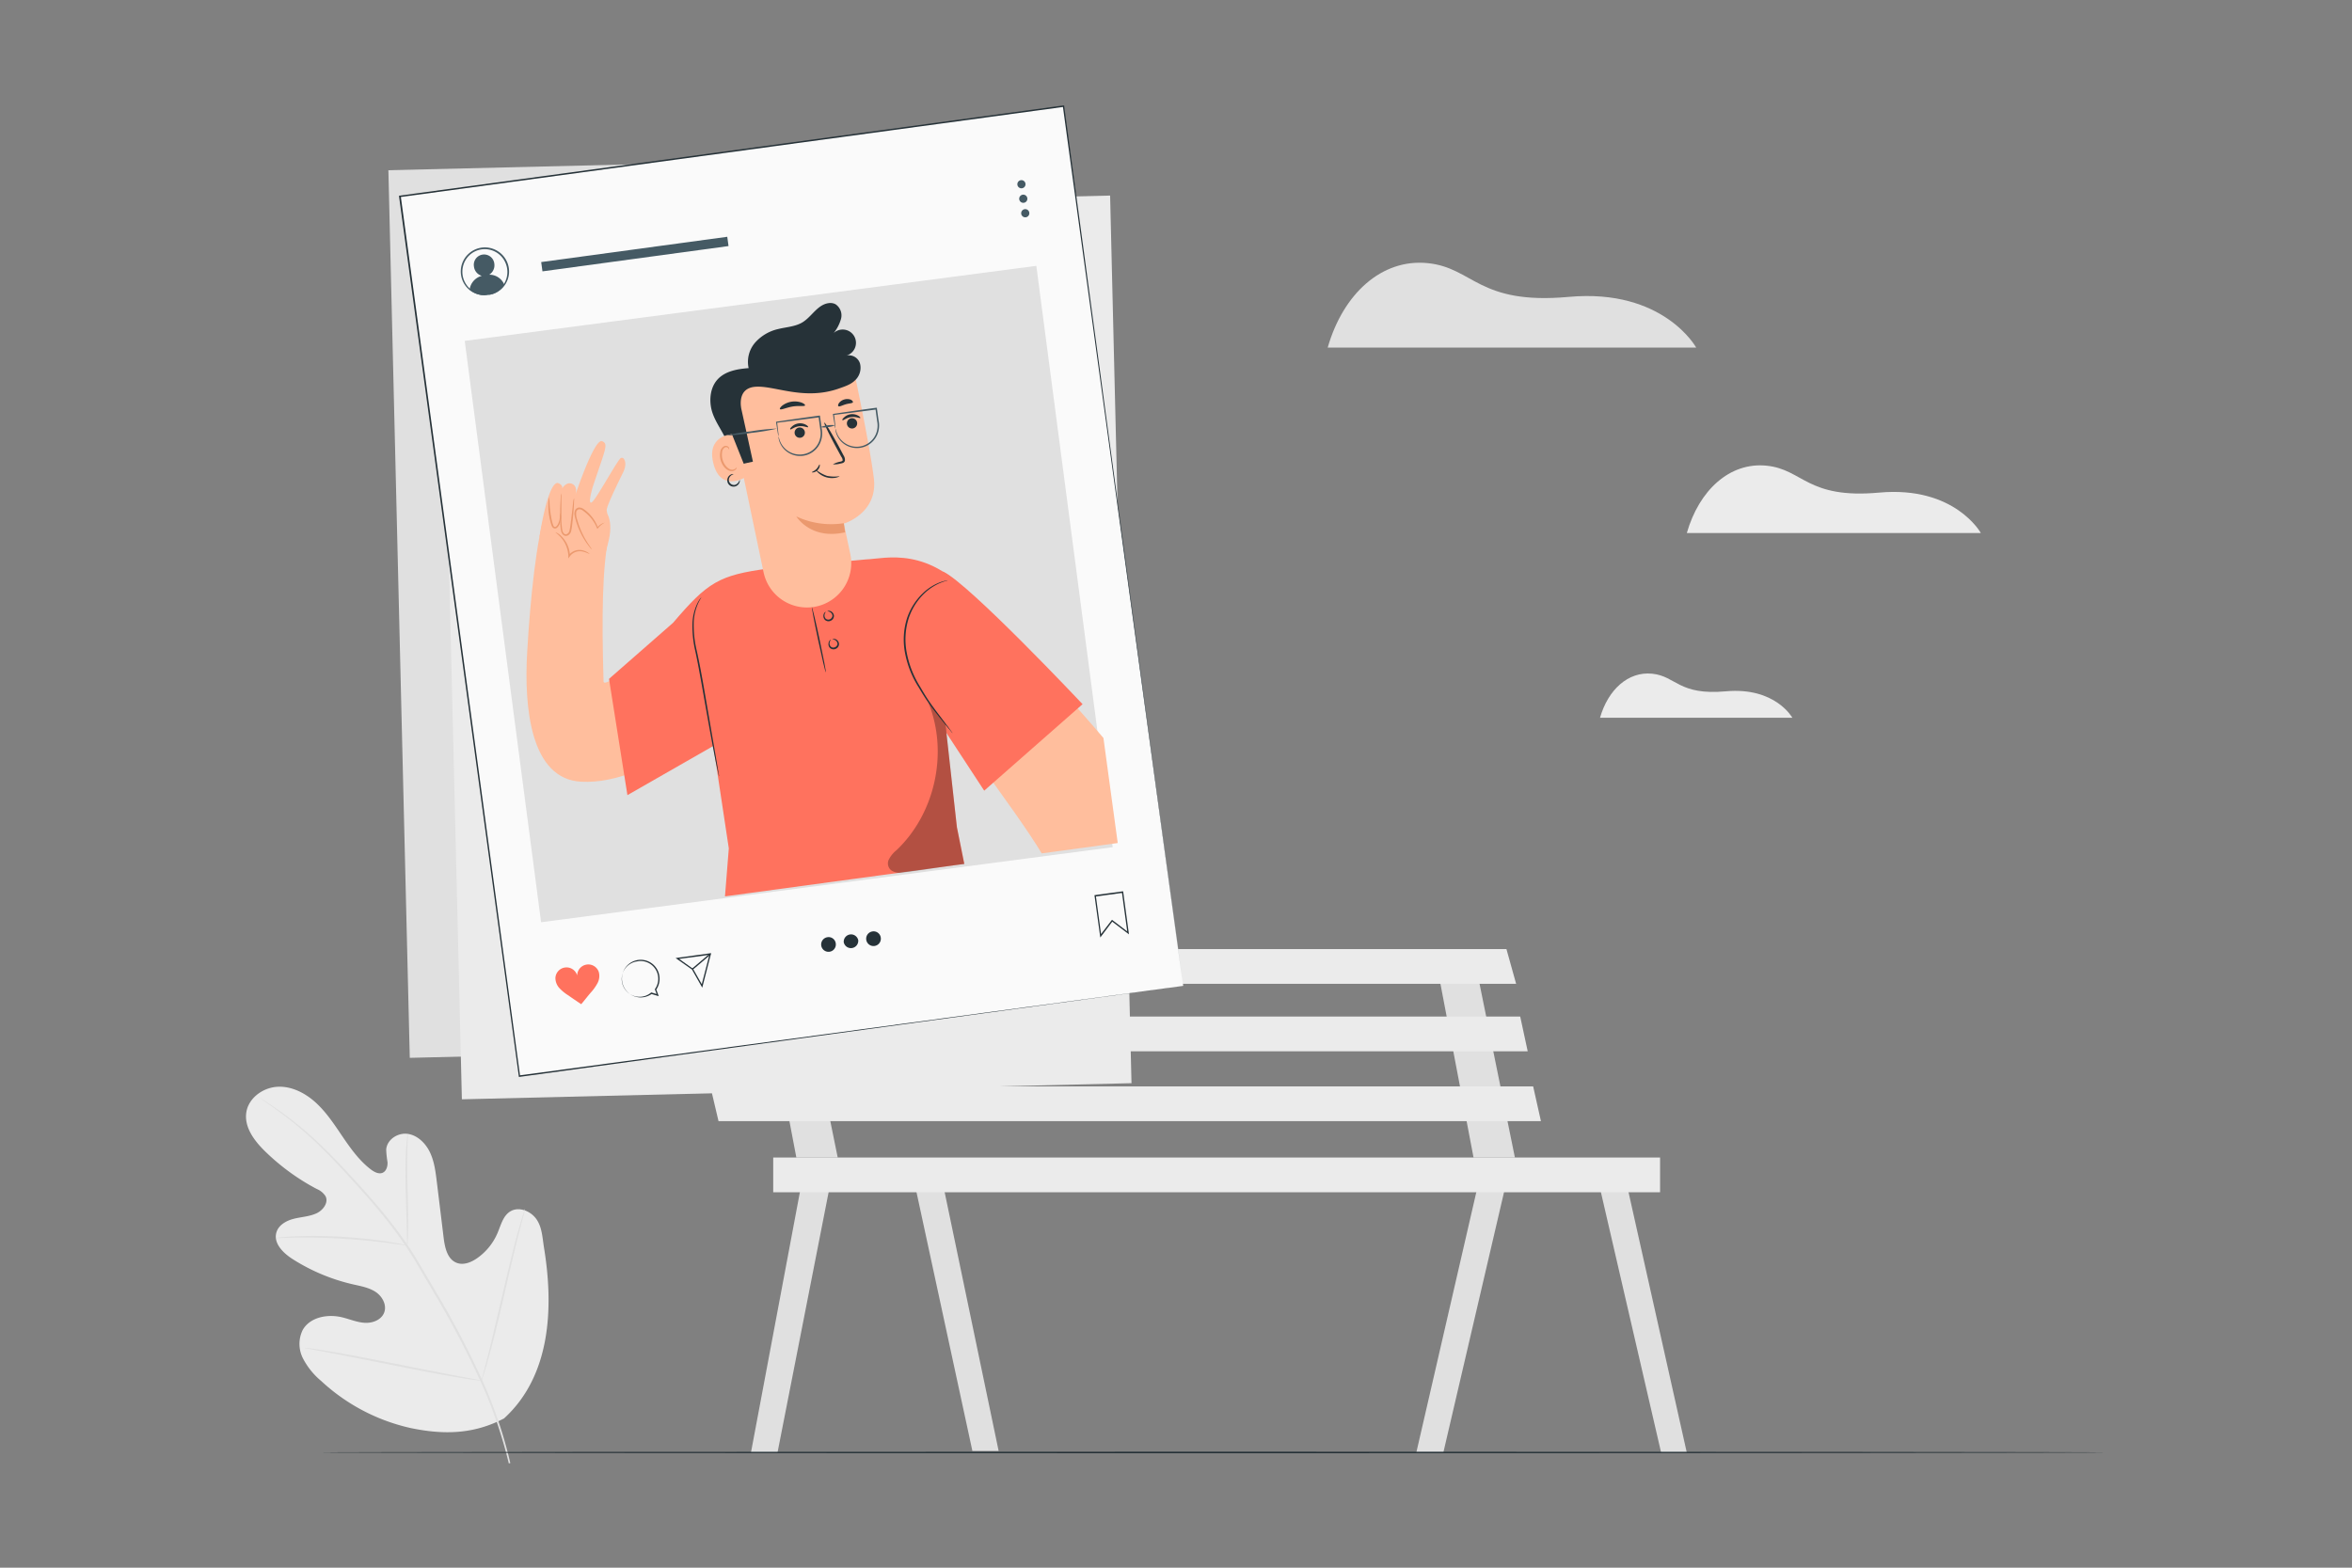 <svg xmlns="http://www.w3.org/2000/svg" viewBox="0 0 750 500"><rect x="0" y="0" width="750" height="500" fill="#808080" stroke="none"/><g id="freepik--background-complete--inject-76"><polygon points="472.03 374.73 451.64 463.24 460.26 463.22 480.69 375.56 472.03 374.73" style="fill:#e0e0e0"></polygon><polygon points="509.22 374.73 529.68 463.24 537.87 463.24 518.07 374.73 509.22 374.73" style="fill:#e0e0e0"></polygon><polygon points="458.27 308.25 469.88 369.19 483.07 369.19 470.67 308.25 458.27 308.25" style="fill:#e0e0e0"></polygon><polygon points="256.1 374.73 239.47 463.24 247.94 463.24 265.31 374.73 256.1 374.73" style="fill:#e0e0e0"></polygon><polygon points="291.06 374.73 310.07 462.75 318.44 462.75 300.08 374.73 291.06 374.73" style="fill:#e0e0e0"></polygon><polygon points="242.34 308.25 253.94 369.19 267.13 369.19 254.74 308.25 242.34 308.25" style="fill:#e0e0e0"></polygon><polygon points="216.22 302.7 218.59 313.79 483.46 313.79 480.37 302.7 216.22 302.7" style="fill:#ebebeb"></polygon><polygon points="221.28 324.22 224.08 335.3 487.15 335.3 484.76 324.22 221.28 324.22" style="fill:#ebebeb"></polygon><polygon points="226.51 346.5 229.12 357.58 491.37 357.58 488.89 346.5 226.51 346.5" style="fill:#ebebeb"></polygon><rect x="246.56" y="369.18" width="282.8" height="11.08" style="fill:#ebebeb"></rect><path d="M160.65,452.46c15-13.6,15.95-35.4,12.83-54.47-.52-3.19-.6-6.61-2.48-9.22s-5.68-4.07-8.37-2.35c-2.23,1.42-2.91,4.32-3.95,6.77a18.71,18.71,0,0,1-6.58,8.13c-1.9,1.32-4.33,2.29-6.49,1.44-3-1.16-3.77-4.93-4.16-8.12q-1.08-8.89-2.17-17.8c-.39-3.18-.8-6.43-2.18-9.32s-3.93-5.42-7.06-5.88-6.65,1.77-6.89,5a29.71,29.71,0,0,0,.42,4c.08,1.33-.35,2.87-1.55,3.4s-2.62-.2-3.69-1c-3.69-2.79-6.45-6.64-9.06-10.48s-5.18-7.8-8.61-10.92-7.91-5.37-12.49-5-9.09,3.76-9.66,8.38,2.62,8.85,5.94,12.11A71,71,0,0,0,101,379.21a6,6,0,0,1,2.82,2.34c1,2-.78,4.4-2.78,5.37-2.27,1.09-4.87,1.18-7.32,1.79s-5,2.05-5.62,4.51c-.89,3.42,2.27,6.48,5.23,8.37a61.43,61.43,0,0,0,19.34,8.07c2.45.56,5,1,7.11,2.39s3.61,4.12,2.75,6.51-3.68,3.48-6.19,3.34-4.88-1.19-7.32-1.77c-4.59-1.09-10.19-.06-12.51,4.08a10.13,10.13,0,0,0,.08,9,23.29,23.29,0,0,0,5.83,7.24,61.59,61.59,0,0,0,28.48,15c10.59,2.22,20.11,2,29.71-3" style="fill:#ebebeb"></path><path d="M162.73,466.63a141,141,0,0,0-8.57-25.55,285.23,285.23,0,0,0-15.26-29.23l-4.4-7.46c-1.44-2.44-2.88-4.87-4.43-7.15a144.87,144.87,0,0,0-9.66-12.61c-3.27-3.87-6.51-7.41-9.57-10.71s-6-6.3-8.75-8.93a114.11,114.11,0,0,0-14-11.44c-1.75-1.21-3.14-2.11-4.09-2.71l-1.09-.67a1.69,1.69,0,0,0-.38-.21,2.14,2.14,0,0,0,.35.26l1,.72c.93.63,2.3,1.56,4,2.8a122.13,122.13,0,0,1,13.84,11.55c2.74,2.65,5.63,5.67,8.67,9s6.27,6.86,9.51,10.72a145.23,145.23,0,0,1,9.6,12.59c1.54,2.27,3,4.68,4.41,7.13l4.39,7.45a296.35,296.35,0,0,1,15.28,29.15,144.19,144.19,0,0,1,8.66,25.42" style="fill:#e0e0e0"></path><path d="M129.9,397.24a7,7,0,0,0,.13-1.4c.06-.9.09-2.2.11-3.82.05-3.22,0-7.68-.17-12.59s-.15-9.36-.06-12.57c0-1.61.09-2.91.13-3.81a6.45,6.45,0,0,0,0-1.41,6.57,6.57,0,0,0-.23,1.39c-.11.89-.22,2.2-.32,3.81-.2,3.22-.23,7.68-.11,12.6s.25,9.23.35,12.58c0,1.52.05,2.79.07,3.82A6.85,6.85,0,0,0,129.9,397.24Z" style="fill:#e0e0e0"></path><path d="M88,394.86a9.05,9.05,0,0,0,1.65,0c1.07,0,2.6-.11,4.5-.13,3.8-.08,9,0,14.84.34s11,.88,14.78,1.38c1.89.24,3.41.47,4.46.62a8.94,8.94,0,0,0,1.65.19,8.78,8.78,0,0,0-1.61-.42c-1-.22-2.56-.52-4.44-.81-3.77-.6-9-1.21-14.81-1.56a143.8,143.8,0,0,0-14.88-.16c-1.91.08-3.44.21-4.5.32A8.58,8.58,0,0,0,88,394.86Z" style="fill:#e0e0e0"></path><path d="M153.56,440.39a2.05,2.05,0,0,0,.22-.53c.13-.43.3-.94.51-1.57.43-1.37,1-3.36,1.69-5.83,1.38-4.94,3.05-11.82,4.8-19.44s3.36-14.51,4.63-19.47c.62-2.41,1.13-4.39,1.52-5.87.16-.64.29-1.17.4-1.6a2.37,2.37,0,0,0,.1-.57,2.57,2.57,0,0,0-.22.54c-.13.42-.3.94-.5,1.56-.44,1.37-1,3.36-1.7,5.83-1.37,4.94-3,11.82-4.8,19.44s-3.36,14.51-4.63,19.47l-1.51,5.87c-.17.64-.3,1.17-.41,1.6A2.45,2.45,0,0,0,153.56,440.39Z" style="fill:#e0e0e0"></path><path d="M97,429.87a2.3,2.3,0,0,0,.57.15l1.65.33,6.06,1.14c5.12,1,12.17,2.37,20,3.93s14.87,2.92,20,3.77c2.57.43,4.66.76,6.1.95l1.66.22a2.19,2.19,0,0,0,.59,0,2.3,2.3,0,0,0-.57-.15l-1.64-.33-6.06-1.13c-5.12-1-12.18-2.37-20-3.94s-14.87-2.91-20-3.77c-2.57-.43-4.65-.75-6.1-.95l-1.66-.22A2.21,2.21,0,0,0,97,429.87Z" style="fill:#e0e0e0"></path><rect x="127.24" y="51.66" width="213.59" height="283.18" transform="translate(-4.6 5.71) rotate(-1.38)" style="fill:#e0e0e0"></rect><rect x="143.85" y="64.89" width="213.59" height="283.18" transform="translate(-4.91 6.11) rotate(-1.38)" style="fill:#ebebeb"></rect><path d="M537.89,170h93.75s-8.29-15.08-32.42-12.89c-23.05,2.1-24.22-7.42-35.94-8.59S541.8,156.36,537.89,170Z" style="fill:#ebebeb"></path><path d="M510.21,228.92h61.33s-5.43-9.87-21.21-8.43c-15.08,1.37-15.84-4.85-23.51-5.62S512.77,220,510.21,228.92Z" style="fill:#ebebeb"></path><path d="M423.38,110.85H540.87s-10.38-18.91-40.63-16.16c-28.88,2.63-30.35-9.3-45-10.77S428.28,93.71,423.38,110.85Z" style="fill:#e0e0e0"></path></g><g id="freepik--Floor--inject-76"><path d="M671.56,463.24c0,.14-127.51.26-284.76.26s-284.8-.12-284.8-.26S229.49,463,386.8,463,671.56,463.09,671.56,463.24Z" style="fill:#263238"></path></g><g id="freepik--Selfie--inject-76"><rect x="145.6" y="46.95" width="213.59" height="283.18" transform="translate(-23.08 35.69) rotate(-7.74)" style="fill:#fafafa"></rect><path d="M377.27,314.46c-.28-2-15.63-114.31-38.35-280.57l.26.2L127.57,62.86h0l.22-.3C141.94,167,155.08,263.9,165.84,343.18l-.24-.18,211.67-28.54-211.62,29-.21,0,0-.21C154.63,264,141.46,167.11,127.25,62.64l0-.25.25,0h0L339.12,33.63l.23,0,0,.23C361.83,200.12,377,312.41,377.27,314.46Z" style="fill:#263238"></path><path d="M156,87.61a3.52,3.52,0,0,0,1.63-3.49,3.28,3.28,0,1,0-6.5.86,3.49,3.49,0,0,0,2.51,3,5.25,5.25,0,0,0-3.89,4.37,7.46,7.46,0,0,0,4.84,1.82l2-.26a7.48,7.48,0,0,0,4.24-3.07A5.15,5.15,0,0,0,156,87.61Z" style="fill:#455a64"></path><path d="M155.59,94.06c0-.06.65-.13,1.73-.58a7.46,7.46,0,0,0,3.57-3.24,7.26,7.26,0,0,0,.06-6.9,7.16,7.16,0,0,0-2.94-3,7.14,7.14,0,0,0-8.4,1.14,7.13,7.13,0,0,0-2,3.64,7.28,7.28,0,0,0,1.9,6.64,7.45,7.45,0,0,0,4.3,2.16c1.16.15,1.82,0,1.82.1a1.69,1.69,0,0,1-.47.1,6,6,0,0,1-1.38,0,7.4,7.4,0,0,1-4.56-2.1,7.63,7.63,0,0,1-1.89-3,7.74,7.74,0,0,1-.24-4,7.6,7.6,0,0,1,2.17-3.93,7.68,7.68,0,0,1,9.06-1.23,7.68,7.68,0,0,1,4,7.17,7.55,7.55,0,0,1-4.86,6.63,6.61,6.61,0,0,1-1.33.34A1.46,1.46,0,0,1,155.59,94.06Z" style="fill:#455a64"></path><rect x="172.5" y="79.56" width="59.88" height="2.99" transform="translate(-9.07 27.98) rotate(-7.74)" style="fill:#455a64"></rect><path d="M327,58.58a1.3,1.3,0,1,1-1.46-1.11A1.3,1.3,0,0,1,327,58.58Z" style="fill:#455a64"></path><path d="M327.59,63.21a1.3,1.3,0,1,1-1.46-1.11A1.3,1.3,0,0,1,327.59,63.21Z" style="fill:#455a64"></path><path d="M328.22,67.83a1.3,1.3,0,1,1-1.46-1.11A1.29,1.29,0,0,1,328.22,67.83Z" style="fill:#455a64"></path><path d="M210.06,317.72l-2.3-.69a6,6,0,1,1,2.51-5.64,6.07,6.07,0,0,1-1,4.22Zm-6.59-11.13a5.68,5.68,0,1,0,4.13,10l.08-.06,1.7.51-.57-1.53.07-.09a5.67,5.67,0,0,0-5.41-8.87Z" style="fill:#263238"></path><path d="M223.93,315l-3.27-5.77-5.22-3.67L226.77,304Zm-7.38-9.17L221,309l2.78,4.91,2.43-9.37Z" style="fill:#263238"></path><rect x="219.93" y="306.48" width="7.44" height="0.42" transform="translate(-145.33 217.63) rotate(-40.33)" style="fill:#263238"></rect><path d="M266.5,300.85a2.34,2.34,0,1,1-2.61-1.94A2.29,2.29,0,0,1,266.5,300.85Z" style="fill:#263238"></path><path d="M273.68,299.9a2.34,2.34,0,0,1-4.63.61,2.34,2.34,0,0,1,4.63-.61Z" style="fill:#263238"></path><path d="M280.85,299a2.34,2.34,0,1,1-2.61-1.93A2.3,2.3,0,0,1,280.85,299Z" style="fill:#263238"></path><path d="M360,298l-5.33-4.05L350.86,299,349,285.51l9.14-1.24Zm-5.41-4.64.17.13,4.69,3.57-1.67-12.27-8.31,1.13,1.63,12Z" style="fill:#263238"></path><path d="M190.94,310a3.54,3.54,0,0,0-6.89,1.12,3.54,3.54,0,0,0-6.94.76,4.78,4.78,0,0,0,1.3,3.3,13.86,13.86,0,0,0,2.82,2.29c1.4,1,2.7,1.86,4.11,2.81,1.1-1.29,2-2.5,3.12-3.79a14.25,14.25,0,0,0,2.11-3A4.83,4.83,0,0,0,190.94,310Z" style="fill:#FF725E"></path><rect x="160.54" y="94.83" width="184.11" height="187.29" transform="matrix(0.99, -0.13, 0.13, 0.99, -23.07, 35.71)" style="fill:#e0e0e0"></rect><path d="M194.29,170c-2.33,11-2.41,26.92-1.83,47.38.1,3.77,36.19-25.15,36.19-25.15l5.26,32.67s-25.46,25.65-48.61,24.42c-16.05-.85-18.25-23.44-17.19-41.37,1-17.3,2.95-35.86,5.92-45.12" style="fill:#ffbe9d"></path><path d="M192.57,178.22l-20.54-7s2.54-17.25,5.81-17.19c0,0,1.85.54,1.37,1.82,0,0,1.36-2.4,3.25-1.52s1.06,3.39,1.06,3.39,6-18,8.48-17c2.13.86,1,2.53-3,14.63,0,0-1.7,5.7-.34,4.88s7.08-11.47,9-13.85c1-1.29,2.69.92,1.06,4.25-1.37,2.78-5.12,10.37-5.26,12a4.74,4.74,0,0,0,.27,1.36c.43.9,1.45,3.37.47,7.92-.27,1.28-1.59,6.32-1.59,6.32" style="fill:#ffbe9d"></path><path d="M188.73,175.22a3.62,3.62,0,0,1-.73-.77,23,23,0,0,1-1.67-2.35,25.22,25.22,0,0,1-1.92-3.83,24.07,24.07,0,0,1-.82-2.4c-.12-.42-.24-.85-.33-1.31a3,3,0,0,1,0-1.47,1.62,1.62,0,0,1,1.31-1.22,2.46,2.46,0,0,1,1.59.53,12.35,12.35,0,0,1,4.52,5.9l-.27,0a4.84,4.84,0,0,1,1.65-1.34c.45-.21.72-.26.72-.23a6.52,6.52,0,0,0-2.12,1.76l-.17.22-.11-.26a12.88,12.88,0,0,0-2.4-3.76,12.6,12.6,0,0,0-2.1-1.83,1.94,1.94,0,0,0-1.25-.43,1.1,1.1,0,0,0-.87.85,5.06,5.06,0,0,0,.31,2.49q.34,1.25.78,2.37a28,28,0,0,0,1.79,3.81C187.84,174,188.8,175.16,188.73,175.22Z" style="fill:#eb996e"></path><path d="M183.05,158.9a3.79,3.79,0,0,1,0,1c0,.68-.06,1.65-.15,2.85s-.21,2.63-.4,4.22a21.46,21.46,0,0,1-.39,2.51,2.15,2.15,0,0,1-.86,1.19,1.35,1.35,0,0,1-1.56,0,2.26,2.26,0,0,1-.76-1.3,9.8,9.8,0,0,1-.2-1.35c-.08-.87-.11-1.71-.12-2.51,0-1.6,0-3,.06-4.24s.1-2.05.13-2.84a5.38,5.38,0,0,1,.1-1.05,3.56,3.56,0,0,1,.11,1.05c0,.67,0,1.65,0,2.85s0,2.63,0,4.22c0,.79.06,1.62.15,2.47a8.83,8.83,0,0,0,.19,1.27,1.78,1.78,0,0,0,.57,1,.81.81,0,0,0,1,0,1.61,1.61,0,0,0,.65-.91,20.18,20.18,0,0,0,.4-2.41c.21-1.58.38-3,.52-4.19s.22-2.05.3-2.83A4.89,4.89,0,0,1,183.05,158.9Z" style="fill:#eb996e"></path><path d="M178.61,163.56a3.86,3.86,0,0,1,.16,2.34,7.56,7.56,0,0,1-.32,1.16,3,3,0,0,1-.78,1.21,1.08,1.08,0,0,1-.86.27,1.11,1.11,0,0,1-.75-.57,7.85,7.85,0,0,1-.53-1.57,19.53,19.53,0,0,1-.65-5.58,7.3,7.3,0,0,1,.32-2.31,33.28,33.28,0,0,0,.83,7.76,8.7,8.7,0,0,0,.47,1.44.52.52,0,0,0,.87.19,2.62,2.62,0,0,0,.68-1,7.48,7.48,0,0,0,.36-1.07A13.68,13.68,0,0,0,178.61,163.56Z" style="fill:#eb996e"></path><path d="M188,176.66c-.05.09-.73-.38-2-.7a4.23,4.23,0,0,0-2.18,0,4,4,0,0,0-2.15,1.54l-.44.61,0-.75c0-.28,0-.58-.07-.88a9.47,9.47,0,0,0-2.31-5.09c-1-1.1-1.78-1.57-1.73-1.64a5,5,0,0,1,2,1.39,9.13,9.13,0,0,1,2.56,5.28c.05.32.05.64.07.94l-.48-.14a4.27,4.27,0,0,1,4.87-1.6,4.73,4.73,0,0,1,.84.34,2.78,2.78,0,0,1,.58.33C187.85,176.51,188,176.63,188,176.66Z" style="fill:#eb996e"></path><path d="M307.51,275.53l-2.36-11.74-5-44.41,13-25.29-1.84-2.15c-14.94-18.2-29-13.72-35.18-13.52l-31,2.9h0c-15.87,2.09-19.47,4.37-30.51,17.32l-20.42,17.88,5.87,37.08,27.39-15.68,4.94,32.66-1.22,15.31" style="fill:#FF725E"></path><path d="M351.86,235.37s-18.1-21.52-43.24-46.53l-12.16,33.42s28.32,37.35,35.71,49.92l24.25-3.3Z" style="fill:#ffbe9d"></path><path d="M223.63,190.54c.05,0-.46.68-1.06,2a16.63,16.63,0,0,0-1.36,6,35.27,35.27,0,0,0,1,9.13c.76,3.41,1.46,7.19,2.16,11.15,1.37,7.91,2.6,15.07,3.51,20.33l1.06,6.16c.11.69.21,1.24.28,1.68a2,2,0,0,1,.07.59,2.82,2.82,0,0,1-.17-.57c-.09-.38-.23-.94-.38-1.66-.32-1.44-.73-3.54-1.22-6.13-1-5.19-2.25-12.37-3.66-20.31-.71-4-1.39-7.73-2.12-11.14a34.72,34.72,0,0,1-.92-9.26,16.06,16.06,0,0,1,1.55-6.07,10.31,10.31,0,0,1,.87-1.47A3,3,0,0,1,223.63,190.54Z" style="fill:#263238"></path><path d="M259.2,193.63h0a14.15,14.15,0,0,0,11.93-17L269.08,167s10.95-3.26,9.57-14.47S271.84,116,271.84,116h0a39.23,39.23,0,0,0-38.4,10.21L232,127.67l11.48,54.83A14.15,14.15,0,0,0,259.2,193.63Z" style="fill:#ffbe9d"></path><path d="M270.77,136.38a1.64,1.64,0,1,1,2.28-.43A1.64,1.64,0,0,1,270.77,136.38Z" style="fill:#263238"></path><path d="M274.33,133.29c-.15.22-1.36-.48-2.9-.27s-2.55,1.15-2.75,1,0-.45.47-.89a3.81,3.81,0,0,1,4.51-.55C274.19,132.86,274.41,133.2,274.33,133.29Z" style="fill:#263238"></path><path d="M255.68,136.49a1.64,1.64,0,1,1-2.16.84A1.63,1.63,0,0,1,255.68,136.49Z" style="fill:#263238"></path><path d="M257.69,136.23c-.15.22-1.36-.48-2.9-.28s-2.56,1.15-2.75,1,0-.45.47-.89a3.83,3.83,0,0,1,4.51-.56C257.55,135.8,257.76,136.13,257.69,136.23Z" style="fill:#263238"></path><path d="M265.59,148.1a7.7,7.7,0,0,1,2.42-.87c.4-.09.7-.23.7-.45a2.18,2.18,0,0,0-.44-1.11l-1.64-3c-2.29-4.23-4-7.75-3.76-7.87s2.24,3.22,4.53,7.45l1.59,3a2.57,2.57,0,0,1,.44,1.64,1,1,0,0,1-.6.74,2.38,2.38,0,0,1-.68.18A7.56,7.56,0,0,1,265.59,148.1Z" style="fill:#263238"></path><path d="M269.07,166.87a26.2,26.2,0,0,1-15.14-2.16s4.54,7.58,15.56,5.06Z" style="fill:#eb996e"></path><path d="M269.64,113.48a4.24,4.24,0,1,0-3.82-7.24,12.45,12.45,0,0,0,2.38-4.61,4.28,4.28,0,0,0-1.73-4.57c-1.5-.84-3.42-.31-4.84.66-2.14,1.47-3.6,3.82-5.84,5.14s-5,1.44-7.58,2.07a13.94,13.94,0,0,0-7.41,4.33,9.38,9.38,0,0,0-2.08,8.15c-3.69.27-7.7,1-10.1,3.83-2,2.37-2.45,5.8-1.85,8.86s2.45,5.72,3.93,8.47h0a6.65,6.65,0,0,0,1.56,2.09l2.92,7.65,4.91-1.07-3.61-16.44s-1.88-6.85,4.22-7.43,15.58,4.54,26.89.52c1.83-.65,3.75-1.25,5.12-2.64a5.46,5.46,0,0,0,1.52-5.33A3.7,3.7,0,0,0,269.64,113.48Z" style="fill:#263238"></path><path d="M233.4,138.49c-.26,0-8.42.51-5.8,9.76s11.1,3.54,11,3.27S233.4,138.49,233.4,138.49Z" style="fill:#ffbe9d"></path><path d="M234.89,149.08s-.13.16-.37.36a1.67,1.67,0,0,1-1.2.36c-1.08-.08-2.34-1.4-2.86-3.05a5.54,5.54,0,0,1-.2-2.43,1.91,1.91,0,0,1,.86-1.58.85.85,0,0,1,1.08.17c.19.22.19.42.24.42s.16-.21,0-.57a1,1,0,0,0-.53-.47,1.25,1.25,0,0,0-.95,0,2.35,2.35,0,0,0-1.28,1.91,5.75,5.75,0,0,0,.17,2.74c.59,1.85,2,3.32,3.49,3.33a1.8,1.8,0,0,0,1.4-.67C234.93,149.31,234.92,149.08,234.89,149.08Z" style="fill:#eb996e"></path><path d="M256.71,129.3c-.17.41-1.94,0-4,.36s-3.69,1.18-4,.83c-.13-.16.12-.63.77-1.15a6.62,6.62,0,0,1,6.16-.92C256.41,128.73,256.79,129.11,256.71,129.3Z" style="fill:#263238"></path><path d="M272,128.27c-.18.4-1.21.35-2.32.68s-2,.85-2.33.6c-.17-.13-.14-.5.18-1a3.21,3.21,0,0,1,1.74-1.15,3.26,3.26,0,0,1,2.09.1C271.82,127.77,272,128.08,272,128.27Z" style="fill:#263238"></path><path d="M248.28,139.16A7.51,7.51,0,0,1,248,138c-.13-.86-.31-2-.53-3.36l0-.15.16,0c3.22-.48,8.05-1.18,13.6-1.94l.26,0,0,.26c.17,1.25.35,2.55.53,3.88a7.44,7.44,0,0,1-.47,4.53,7,7,0,0,1-9.8,3.34,6.88,6.88,0,0,1-3.15-3.58,5.94,5.94,0,0,1-.33-1.27,1.28,1.28,0,0,1,0-.45c.06,0,.11.62.55,1.64a6.87,6.87,0,0,0,3.14,3.34,6.74,6.74,0,0,0,6.55-.24,6.65,6.65,0,0,0,2.61-3,7.09,7.09,0,0,0,.42-4.25c-.18-1.33-.36-2.63-.53-3.88l.29.22c-5.55.74-10.39,1.36-13.63,1.75l.14-.18c.15,1.38.28,2.51.38,3.37A6.53,6.53,0,0,1,248.28,139.16Z" style="fill:#455a64"></path><path d="M266.38,136.7a7,7,0,0,1-.24-1.19c-.14-.86-.32-2-.53-3.36l0-.15.16,0c3.23-.49,8.05-1.19,13.61-1.95l.25,0,0,.26c.18,1.25.35,2.55.54,3.88a7.6,7.6,0,0,1-.47,4.53,7.06,7.06,0,0,1-9.8,3.34,6.84,6.84,0,0,1-3.15-3.58,4.94,4.94,0,0,1-.33-1.27,2.19,2.19,0,0,1,0-.45c.06,0,.12.62.56,1.64a6.79,6.79,0,0,0,3.13,3.34,6.67,6.67,0,0,0,9.16-3.22,7.05,7.05,0,0,0,.42-4.26c-.18-1.33-.36-2.63-.52-3.88l.28.22c-5.55.74-10.39,1.36-13.63,1.75l.14-.18c.16,1.38.29,2.51.38,3.37A6.53,6.53,0,0,1,266.38,136.7Z" style="fill:#455a64"></path><path d="M266.18,135.65a5.33,5.33,0,0,1-2.23.56,5.25,5.25,0,0,1-2.29,0,10.21,10.21,0,0,1,4.52-.61Z" style="fill:#455a64"></path><path d="M247.84,136.69a68.14,68.14,0,0,1-8.27,1.38,68.78,68.78,0,0,1-8.33.87,68.18,68.18,0,0,1,8.26-1.38A64.48,64.48,0,0,1,247.84,136.69Z" style="fill:#455a64"></path><path d="M267.72,151.87c0,.06-.39.31-1.16.48a6.51,6.51,0,0,1-3-.11,6.4,6.4,0,0,1-2.66-1.47c-.57-.54-.8-1-.75-1a11.48,11.48,0,0,0,3.55,2A11.34,11.34,0,0,0,267.72,151.87Z" style="fill:#263238"></path><path d="M235.86,153.09s.21.55-.3,1.26a2,2,0,0,1-3.62-1.45,2,2,0,0,1,.71-1.29c.68-.55,1.27-.42,1.24-.37s-.49.11-1,.64a1.87,1.87,0,0,0-.49,1.07,1.63,1.63,0,0,0,.53,1.27,1.6,1.6,0,0,0,1.3.45,1.81,1.81,0,0,0,1-.55C235.77,153.59,235.77,153.08,235.86,153.09Z" style="fill:#263238"></path><path d="M261.34,148.13c.15,0,.19,1-.64,1.83s-1.85.79-1.83.65.79-.32,1.46-1S261.2,148.11,261.34,148.13Z" style="fill:#263238"></path><path d="M263.34,214.43c-.14,0-1.24-4.62-2.47-10.38s-2.1-10.46-2-10.49,1.25,4.62,2.47,10.38S263.48,214.4,263.34,214.43Z" style="fill:#263238"></path><path d="M263.3,195.17c.07.06-.38.38-.39,1.12a1.48,1.48,0,0,0,.44,1.08,1.33,1.33,0,0,0,2.1-1,1.5,1.5,0,0,0-.53-1,2.27,2.27,0,0,0-1.1-.43c-.05,0,.54-.37,1.32.13a1.79,1.79,0,0,1,.79,1.32,1.7,1.7,0,0,1-1,1.58,1.67,1.67,0,0,1-1.86-.25,1.77,1.77,0,0,1-.49-1.46C262.67,195.35,263.31,195.11,263.3,195.17Z" style="fill:#263238"></path><path d="M264.92,204.08c.06.06-.39.38-.4,1.12a1.42,1.42,0,0,0,.45,1.07,1.2,1.2,0,0,0,1.32.13,1.22,1.22,0,0,0,.77-1.08,1.45,1.45,0,0,0-.53-1,2.27,2.27,0,0,0-1.1-.43c-.05,0,.55-.37,1.32.13a1.77,1.77,0,0,1,.79,1.32,1.67,1.67,0,0,1-1,1.58,1.69,1.69,0,0,1-1.87-.25,1.76,1.76,0,0,1-.48-1.46C264.29,204.26,264.92,204,264.92,204.08Z" style="fill:#263238"></path><path d="M289.84,215.52l24,36.66,31.37-27.59s-36.5-38.77-44.5-42.29Z" style="fill:#FF725E"></path><path d="M303.77,233.84a2.36,2.36,0,0,1-.42-.44l-1.1-1.33c-.95-1.17-2.32-2.86-4-5-.83-1.06-1.72-2.24-2.61-3.55s-1.78-2.76-2.69-4.29a31,31,0,0,1-4.31-10.75,22.6,22.6,0,0,1,.67-11.55A19.7,19.7,0,0,1,294.5,189a16.36,16.36,0,0,1,5.44-3.35,12.75,12.75,0,0,1,1.67-.47,2.71,2.71,0,0,1,.6-.1,2.53,2.53,0,0,1-.57.2,16.12,16.12,0,0,0-1.63.56,16.85,16.85,0,0,0-5.26,3.43,19.5,19.5,0,0,0-4.95,7.81,22.37,22.37,0,0,0-.62,11.29A31.32,31.32,0,0,0,293.39,219c.9,1.53,1.76,3,2.63,4.29s1.75,2.49,2.55,3.57l3.84,5.08,1,1.39A3.38,3.38,0,0,1,303.77,233.84Z" style="fill:#263238"></path><g style="opacity:0.3"><path d="M296,224c6.48,15.81,2.28,35.4-10.12,47.15a9.24,9.24,0,0,0-2.46,3,2.82,2.82,0,0,0,.82,3.47,4.83,4.83,0,0,0,2.66.76c6.9-.77,13.67-2,20.57-2.8l-2.36-11.74L301.52,231Z"></path></g></g></svg>